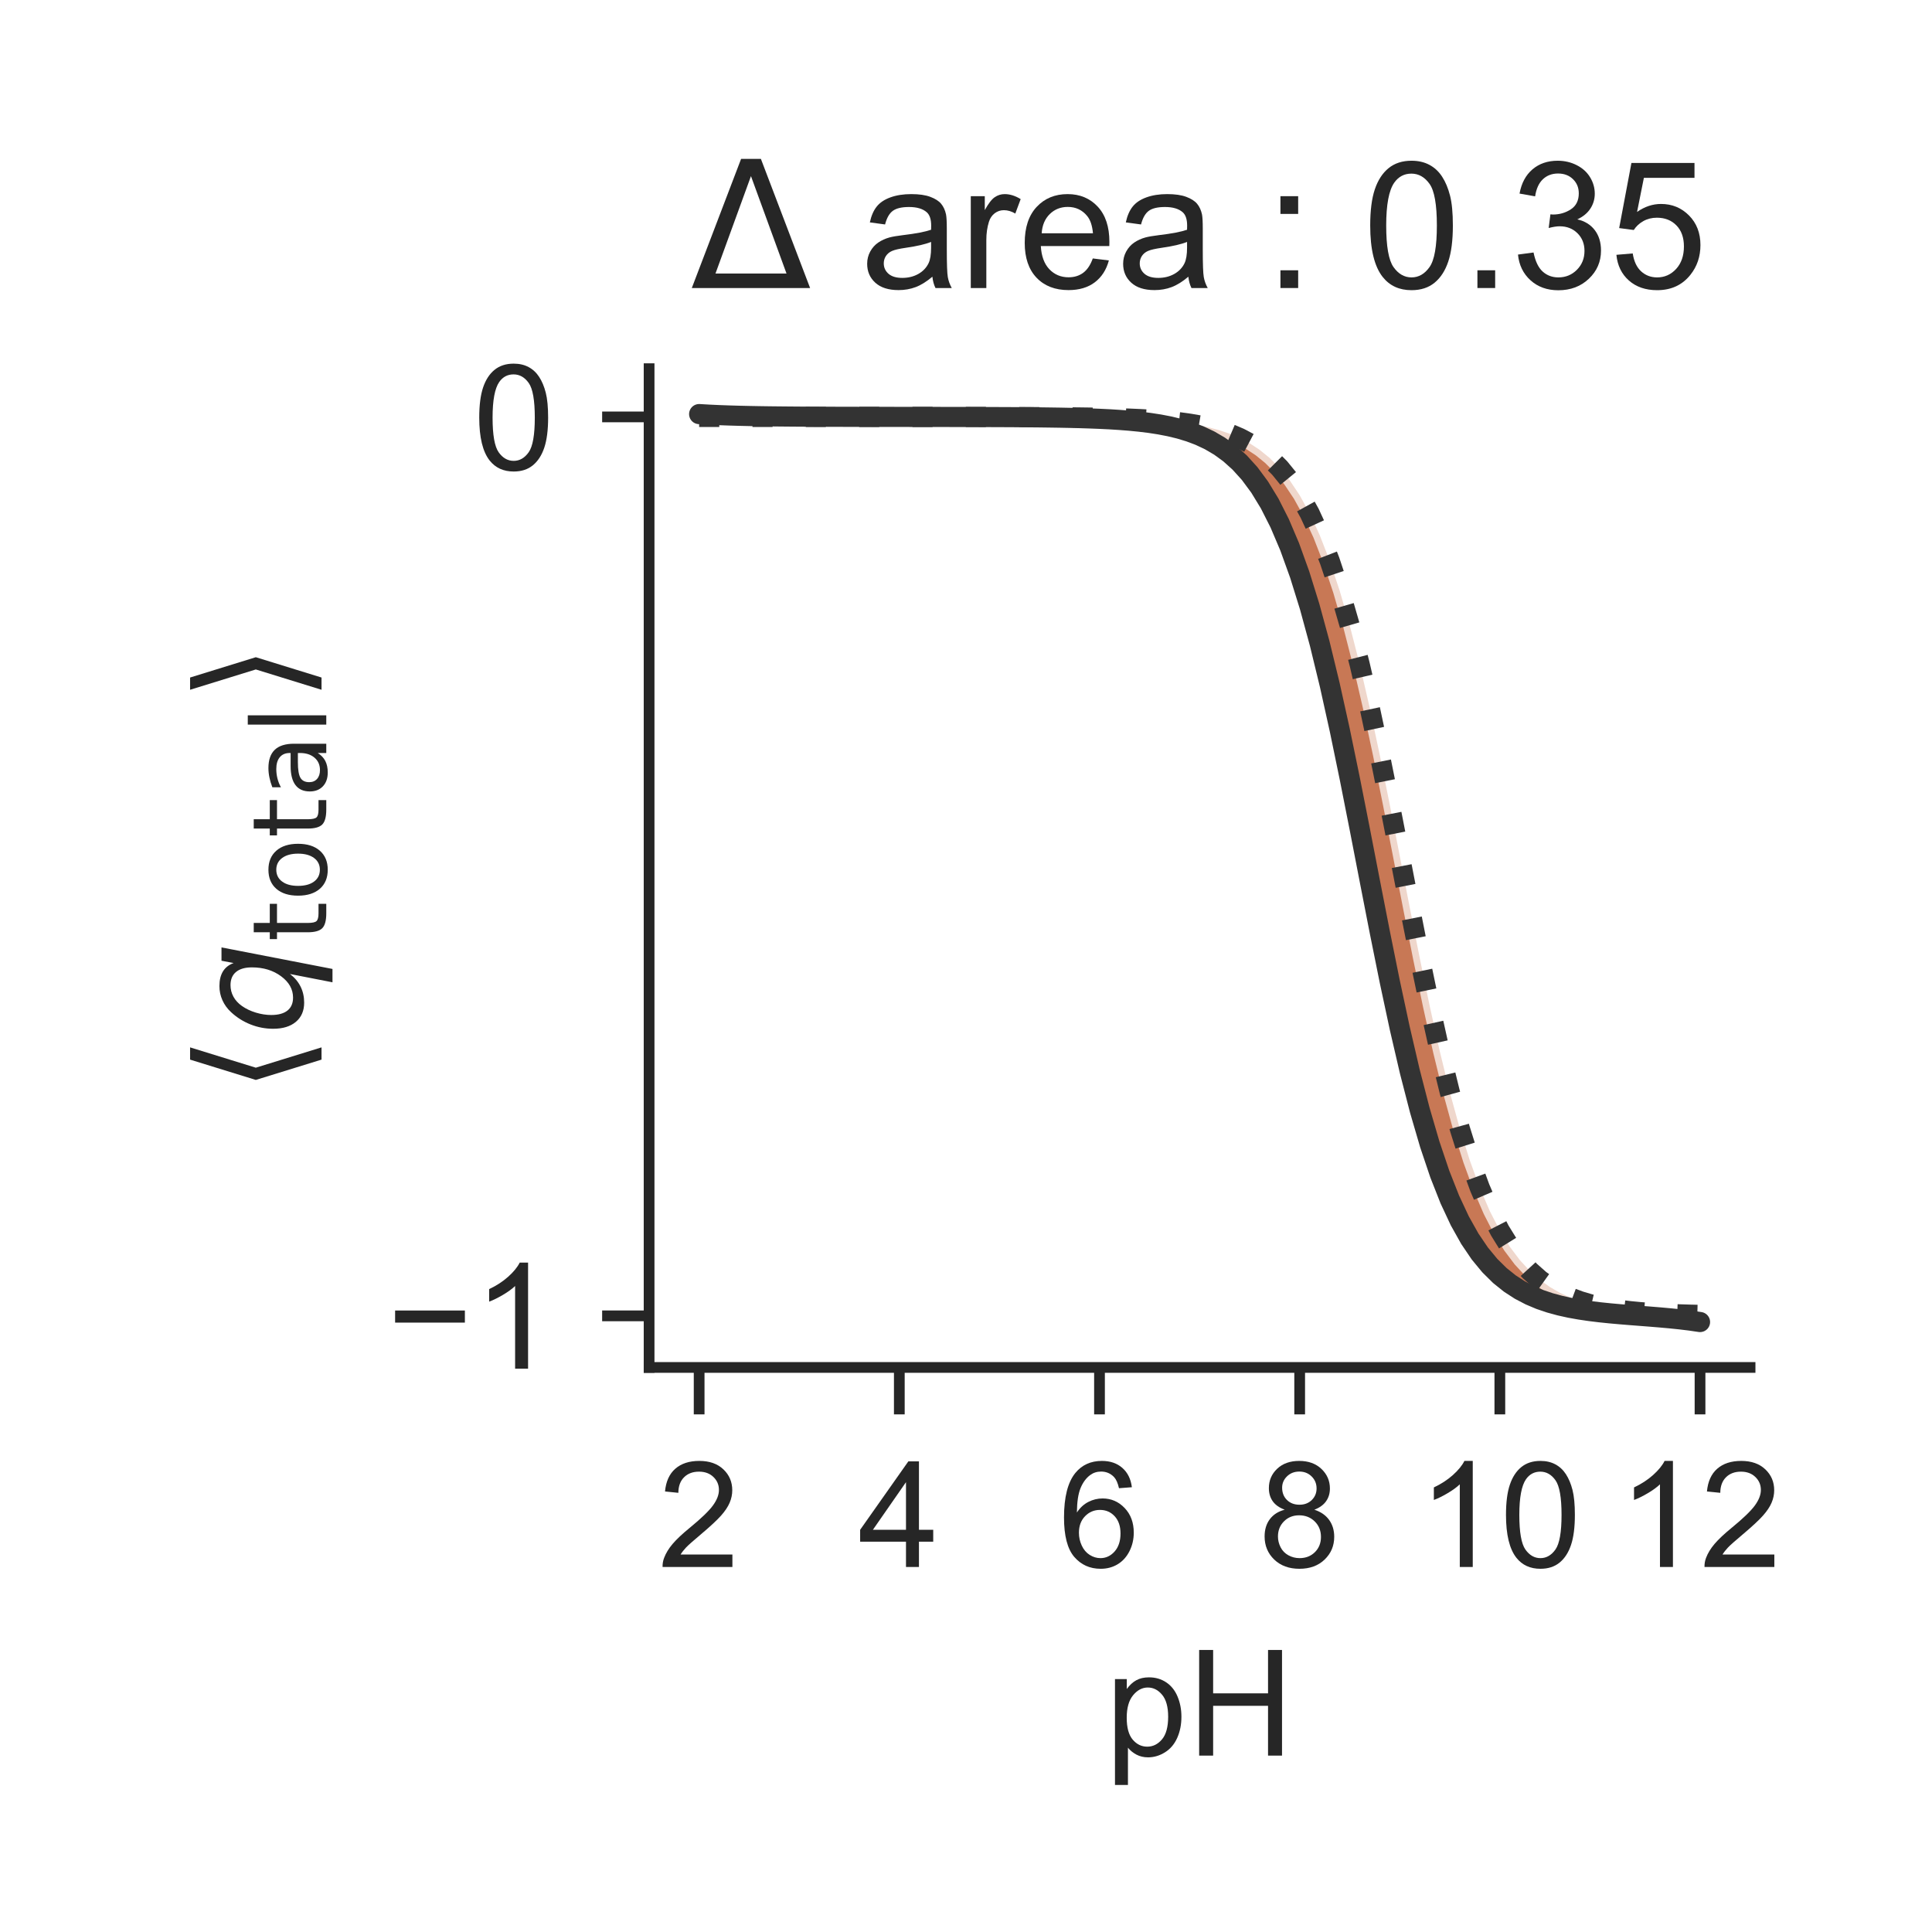 <?xml version="1.0" encoding="utf-8" standalone="no"?>
<!DOCTYPE svg PUBLIC "-//W3C//DTD SVG 1.1//EN"
  "http://www.w3.org/Graphics/SVG/1.1/DTD/svg11.dtd">
<!-- Created with matplotlib (http://matplotlib.org/) -->
<svg height="144pt" version="1.1" viewBox="0 0 144 144" width="144pt" xmlns="http://www.w3.org/2000/svg" xmlns:xlink="http://www.w3.org/1999/xlink">
 <defs>
  <style type="text/css">
*{stroke-linecap:butt;stroke-linejoin:round;}
  </style>
 </defs>
 <g id="figure_1">
  <g id="patch_1">
   <path d="M 0 144 
L 144 144 
L 144 0 
L 0 0 
z
" style="fill:#ffffff;"/>
  </g>
  <g id="axes_1">
   <g id="patch_2">
    <path d="M 48.38 101.92 
L 130.44 101.92 
L 130.44 27.48 
L 48.38 27.48 
z
" style="fill:#ffffff;"/>
   </g>
   <g id="matplotlib.axis_1">
    <g id="xtick_1">
     <g id="line2d_1">
      <defs>
       <path d="M 0 0 
L 0 3.5 
" id="m1dfbaecb65" style="stroke:#262626;stroke-width:0.8;"/>
      </defs>
      <g>
       <use style="fill:#262626;stroke:#262626;stroke-width:0.8;" x="52.11" xlink:href="#m1dfbaecb65" y="101.92"/>
      </g>
     </g>
     <g id="text_1">
      <!-- 2 -->
      <defs>
       <path d="M 50.344 8.453 
L 50.344 0 
L 3.031 0 
Q 2.938 3.172 4.047 6.109 
Q 5.859 10.938 9.828 15.625 
Q 13.812 20.312 21.344 26.469 
Q 33.016 36.031 37.109 41.625 
Q 41.219 47.219 41.219 52.203 
Q 41.219 57.422 37.469 61 
Q 33.734 64.594 27.734 64.594 
Q 21.391 64.594 17.578 60.781 
Q 13.766 56.984 13.719 50.25 
L 4.688 51.172 
Q 5.609 61.281 11.656 66.578 
Q 17.719 71.875 27.938 71.875 
Q 38.234 71.875 44.234 66.156 
Q 50.25 60.453 50.25 52 
Q 50.25 47.703 48.484 43.547 
Q 46.734 39.406 42.656 34.812 
Q 38.578 30.219 29.109 22.219 
Q 21.188 15.578 18.938 13.203 
Q 16.703 10.844 15.234 8.453 
z
" id="ArialMT-32"/>
      </defs>
      <g style="fill:#262626;" transform="translate(49.051 116.794)scale(0.11 -0.11)">
       <use xlink:href="#ArialMT-32"/>
      </g>
     </g>
    </g>
    <g id="xtick_2">
     <g id="line2d_2">
      <g>
       <use style="fill:#262626;stroke:#262626;stroke-width:0.8;" x="67.03" xlink:href="#m1dfbaecb65" y="101.92"/>
      </g>
     </g>
     <g id="text_2">
      <!-- 4 -->
      <defs>
       <path d="M 32.328 0 
L 32.328 17.141 
L 1.266 17.141 
L 1.266 25.203 
L 33.938 71.578 
L 41.109 71.578 
L 41.109 25.203 
L 50.781 25.203 
L 50.781 17.141 
L 41.109 17.141 
L 41.109 0 
z
M 32.328 25.203 
L 32.328 57.469 
L 9.906 25.203 
z
" id="ArialMT-34"/>
      </defs>
      <g style="fill:#262626;" transform="translate(63.971 116.794)scale(0.11 -0.11)">
       <use xlink:href="#ArialMT-34"/>
      </g>
     </g>
    </g>
    <g id="xtick_3">
     <g id="line2d_3">
      <g>
       <use style="fill:#262626;stroke:#262626;stroke-width:0.8;" x="81.95" xlink:href="#m1dfbaecb65" y="101.92"/>
      </g>
     </g>
     <g id="text_3">
      <!-- 6 -->
      <defs>
       <path d="M 49.75 54.047 
L 41.016 53.375 
Q 39.844 58.547 37.703 60.891 
Q 34.125 64.656 28.906 64.656 
Q 24.703 64.656 21.531 62.312 
Q 17.391 59.281 14.984 53.469 
Q 12.594 47.656 12.5 36.922 
Q 15.672 41.75 20.266 44.094 
Q 24.859 46.438 29.891 46.438 
Q 38.672 46.438 44.844 39.969 
Q 51.031 33.5 51.031 23.25 
Q 51.031 16.5 48.125 10.719 
Q 45.219 4.938 40.141 1.859 
Q 35.062 -1.219 28.609 -1.219 
Q 17.625 -1.219 10.688 6.859 
Q 3.766 14.938 3.766 33.5 
Q 3.766 54.25 11.422 63.672 
Q 18.109 71.875 29.438 71.875 
Q 37.891 71.875 43.281 67.141 
Q 48.688 62.406 49.75 54.047 
z
M 13.875 23.188 
Q 13.875 18.656 15.797 14.5 
Q 17.719 10.359 21.188 8.172 
Q 24.656 6 28.469 6 
Q 34.031 6 38.031 10.484 
Q 42.047 14.984 42.047 22.703 
Q 42.047 30.125 38.078 34.391 
Q 34.125 38.672 28.125 38.672 
Q 22.172 38.672 18.016 34.391 
Q 13.875 30.125 13.875 23.188 
z
" id="ArialMT-36"/>
      </defs>
      <g style="fill:#262626;" transform="translate(78.891 116.794)scale(0.11 -0.11)">
       <use xlink:href="#ArialMT-36"/>
      </g>
     </g>
    </g>
    <g id="xtick_4">
     <g id="line2d_4">
      <g>
       <use style="fill:#262626;stroke:#262626;stroke-width:0.8;" x="96.87" xlink:href="#m1dfbaecb65" y="101.92"/>
      </g>
     </g>
     <g id="text_4">
      <!-- 8 -->
      <defs>
       <path d="M 17.672 38.812 
Q 12.203 40.828 9.562 44.531 
Q 6.938 48.25 6.938 53.422 
Q 6.938 61.234 12.547 66.547 
Q 18.172 71.875 27.484 71.875 
Q 36.859 71.875 42.578 66.422 
Q 48.297 60.984 48.297 53.172 
Q 48.297 48.188 45.672 44.5 
Q 43.062 40.828 37.75 38.812 
Q 44.344 36.672 47.781 31.875 
Q 51.219 27.094 51.219 20.453 
Q 51.219 11.281 44.719 5.031 
Q 38.234 -1.219 27.641 -1.219 
Q 17.047 -1.219 10.547 5.047 
Q 4.047 11.328 4.047 20.703 
Q 4.047 27.688 7.594 32.391 
Q 11.141 37.109 17.672 38.812 
z
M 15.922 53.719 
Q 15.922 48.641 19.188 45.406 
Q 22.469 42.188 27.688 42.188 
Q 32.766 42.188 36.016 45.375 
Q 39.266 48.578 39.266 53.219 
Q 39.266 58.062 35.906 61.359 
Q 32.562 64.656 27.594 64.656 
Q 22.562 64.656 19.234 61.422 
Q 15.922 58.203 15.922 53.719 
z
M 13.094 20.656 
Q 13.094 16.891 14.875 13.375 
Q 16.656 9.859 20.172 7.922 
Q 23.688 6 27.734 6 
Q 34.031 6 38.125 10.047 
Q 42.234 14.109 42.234 20.359 
Q 42.234 26.703 38.016 30.859 
Q 33.797 35.016 27.438 35.016 
Q 21.234 35.016 17.156 30.906 
Q 13.094 26.812 13.094 20.656 
z
" id="ArialMT-38"/>
      </defs>
      <g style="fill:#262626;" transform="translate(93.811 116.794)scale(0.11 -0.11)">
       <use xlink:href="#ArialMT-38"/>
      </g>
     </g>
    </g>
    <g id="xtick_5">
     <g id="line2d_5">
      <g>
       <use style="fill:#262626;stroke:#262626;stroke-width:0.8;" x="111.79" xlink:href="#m1dfbaecb65" y="101.92"/>
      </g>
     </g>
     <g id="text_5">
      <!-- 10 -->
      <defs>
       <path d="M 37.25 0 
L 28.469 0 
L 28.469 56 
Q 25.297 52.984 20.141 49.953 
Q 14.984 46.922 10.891 45.406 
L 10.891 53.906 
Q 18.266 57.375 23.781 62.297 
Q 29.297 67.234 31.594 71.875 
L 37.25 71.875 
z
" id="ArialMT-31"/>
       <path d="M 4.156 35.297 
Q 4.156 48 6.766 55.734 
Q 9.375 63.484 14.516 67.672 
Q 19.672 71.875 27.484 71.875 
Q 33.25 71.875 37.594 69.547 
Q 41.938 67.234 44.766 62.859 
Q 47.609 58.5 49.219 52.219 
Q 50.828 45.953 50.828 35.297 
Q 50.828 22.703 48.234 14.969 
Q 45.656 7.234 40.5 3 
Q 35.359 -1.219 27.484 -1.219 
Q 17.141 -1.219 11.234 6.203 
Q 4.156 15.141 4.156 35.297 
z
M 13.188 35.297 
Q 13.188 17.672 17.312 11.828 
Q 21.438 6 27.484 6 
Q 33.547 6 37.672 11.859 
Q 41.797 17.719 41.797 35.297 
Q 41.797 52.984 37.672 58.781 
Q 33.547 64.594 27.391 64.594 
Q 21.344 64.594 17.719 59.469 
Q 13.188 52.938 13.188 35.297 
z
" id="ArialMT-30"/>
      </defs>
      <g style="fill:#262626;" transform="translate(105.673 116.794)scale(0.11 -0.11)">
       <use xlink:href="#ArialMT-31"/>
       <use x="55.615" xlink:href="#ArialMT-30"/>
      </g>
     </g>
    </g>
    <g id="xtick_6">
     <g id="line2d_6">
      <g>
       <use style="fill:#262626;stroke:#262626;stroke-width:0.8;" x="126.71" xlink:href="#m1dfbaecb65" y="101.92"/>
      </g>
     </g>
     <g id="text_6">
      <!-- 12 -->
      <g style="fill:#262626;" transform="translate(120.593 116.794)scale(0.11 -0.11)">
       <use xlink:href="#ArialMT-31"/>
       <use x="55.615" xlink:href="#ArialMT-32"/>
      </g>
     </g>
    </g>
    <g id="text_7">
     <!-- pH -->
     <defs>
      <path d="M 6.594 -19.875 
L 6.594 51.859 
L 14.594 51.859 
L 14.594 45.125 
Q 17.438 49.078 21 51.047 
Q 24.562 53.031 29.641 53.031 
Q 36.281 53.031 41.359 49.609 
Q 46.438 46.188 49.016 39.953 
Q 51.609 33.734 51.609 26.312 
Q 51.609 18.359 48.75 11.984 
Q 45.906 5.609 40.453 2.219 
Q 35.016 -1.172 29 -1.172 
Q 24.609 -1.172 21.109 0.688 
Q 17.625 2.547 15.375 5.375 
L 15.375 -19.875 
z
M 14.547 25.641 
Q 14.547 15.625 18.594 10.844 
Q 22.656 6.062 28.422 6.062 
Q 34.281 6.062 38.453 11.016 
Q 42.625 15.969 42.625 26.375 
Q 42.625 36.281 38.547 41.203 
Q 34.469 46.141 28.812 46.141 
Q 23.188 46.141 18.859 40.891 
Q 14.547 35.641 14.547 25.641 
z
" id="ArialMT-70"/>
      <path d="M 8.016 0 
L 8.016 71.578 
L 17.484 71.578 
L 17.484 42.188 
L 54.688 42.188 
L 54.688 71.578 
L 64.156 71.578 
L 64.156 0 
L 54.688 0 
L 54.688 33.734 
L 17.484 33.734 
L 17.484 0 
z
" id="ArialMT-48"/>
     </defs>
     <g style="fill:#262626;" transform="translate(82.379 130.853)scale(0.11 -0.11)">
      <use xlink:href="#ArialMT-70"/>
      <use x="55.615" xlink:href="#ArialMT-48"/>
     </g>
    </g>
   </g>
   <g id="matplotlib.axis_2">
    <g id="ytick_1">
     <g id="line2d_7">
      <defs>
       <path d="M 0 0 
L -3.5 0 
" id="mb8500d31cd" style="stroke:#262626;stroke-width:0.8;"/>
      </defs>
      <g>
       <use style="fill:#262626;stroke:#262626;stroke-width:0.8;" x="48.38" xlink:href="#mb8500d31cd" y="98.075"/>
      </g>
     </g>
     <g id="text_8">
      <!-- −1 -->
      <defs>
       <path d="M 52.828 31.203 
L 5.562 31.203 
L 5.562 39.406 
L 52.828 39.406 
z
" id="ArialMT-2212"/>
      </defs>
      <g style="fill:#262626;" transform="translate(28.838 102.012)scale(0.11 -0.11)">
       <use xlink:href="#ArialMT-2212"/>
       <use x="58.398" xlink:href="#ArialMT-31"/>
      </g>
     </g>
    </g>
    <g id="ytick_2">
     <g id="line2d_8">
      <g>
       <use style="fill:#262626;stroke:#262626;stroke-width:0.8;" x="48.38" xlink:href="#mb8500d31cd" y="31.074"/>
      </g>
     </g>
     <g id="text_9">
      <!-- 0 -->
      <g style="fill:#262626;" transform="translate(35.263 35.01)scale(0.11 -0.11)">
       <use xlink:href="#ArialMT-30"/>
      </g>
     </g>
    </g>
    <g id="text_10">
     <!-- $\langle q_\mathsf{total} \rangle$ -->
     <defs>
      <path d="M 8.938 31.344 
L 22.703 75.875 
L 31 75.875 
L 17.234 31.344 
L 31 -13.188 
L 22.703 -13.188 
z
" id="DejaVuSans-27e8"/>
      <path d="M 41.703 8.203 
Q 38.094 3.469 33.172 1.016 
Q 28.266 -1.422 22.312 -1.422 
Q 14.016 -1.422 9.297 4.172 
Q 4.594 9.766 4.594 19.578 
Q 4.594 27.484 7.5 34.859 
Q 10.406 42.234 15.828 48.094 
Q 19.344 51.906 23.906 53.953 
Q 28.469 56 33.5 56 
Q 39.547 56 43.453 53.609 
Q 47.359 51.219 49.125 46.391 
L 50.688 54.594 
L 59.719 54.594 
L 45.125 -20.609 
L 36.078 -20.609 
z
M 13.922 20.906 
Q 13.922 13.672 16.938 9.891 
Q 19.969 6.109 25.688 6.109 
Q 34.188 6.109 40.188 14.234 
Q 46.188 22.359 46.188 33.984 
Q 46.188 41.016 43.078 44.75 
Q 39.984 48.484 34.188 48.484 
Q 29.938 48.484 26.312 46.5 
Q 22.703 44.531 20.016 40.719 
Q 17.188 36.719 15.547 31.344 
Q 13.922 25.984 13.922 20.906 
z
" id="DejaVuSans-Oblique-71"/>
      <path d="M 18.312 70.219 
L 18.312 54.688 
L 36.812 54.688 
L 36.812 47.703 
L 18.312 47.703 
L 18.312 18.016 
Q 18.312 11.328 20.141 9.422 
Q 21.969 7.516 27.594 7.516 
L 36.812 7.516 
L 36.812 0 
L 27.594 0 
Q 17.188 0 13.234 3.875 
Q 9.281 7.766 9.281 18.016 
L 9.281 47.703 
L 2.688 47.703 
L 2.688 54.688 
L 9.281 54.688 
L 9.281 70.219 
z
" id="DejaVuSans-74"/>
      <path d="M 30.609 48.391 
Q 23.391 48.391 19.188 42.75 
Q 14.984 37.109 14.984 27.297 
Q 14.984 17.484 19.156 11.844 
Q 23.344 6.203 30.609 6.203 
Q 37.797 6.203 41.984 11.859 
Q 46.188 17.531 46.188 27.297 
Q 46.188 37.016 41.984 42.703 
Q 37.797 48.391 30.609 48.391 
z
M 30.609 56 
Q 42.328 56 49.016 48.375 
Q 55.719 40.766 55.719 27.297 
Q 55.719 13.875 49.016 6.219 
Q 42.328 -1.422 30.609 -1.422 
Q 18.844 -1.422 12.172 6.219 
Q 5.516 13.875 5.516 27.297 
Q 5.516 40.766 12.172 48.375 
Q 18.844 56 30.609 56 
z
" id="DejaVuSans-6f"/>
      <path d="M 34.281 27.484 
Q 23.391 27.484 19.188 25 
Q 14.984 22.516 14.984 16.5 
Q 14.984 11.719 18.141 8.906 
Q 21.297 6.109 26.703 6.109 
Q 34.188 6.109 38.703 11.406 
Q 43.219 16.703 43.219 25.484 
L 43.219 27.484 
z
M 52.203 31.203 
L 52.203 0 
L 43.219 0 
L 43.219 8.297 
Q 40.141 3.328 35.547 0.953 
Q 30.953 -1.422 24.312 -1.422 
Q 15.922 -1.422 10.953 3.297 
Q 6 8.016 6 15.922 
Q 6 25.141 12.172 29.828 
Q 18.359 34.516 30.609 34.516 
L 43.219 34.516 
L 43.219 35.406 
Q 43.219 41.609 39.141 45 
Q 35.062 48.391 27.688 48.391 
Q 23 48.391 18.547 47.266 
Q 14.109 46.141 10.016 43.891 
L 10.016 52.203 
Q 14.938 54.109 19.578 55.047 
Q 24.219 56 28.609 56 
Q 40.484 56 46.344 49.844 
Q 52.203 43.703 52.203 31.203 
z
" id="DejaVuSans-61"/>
      <path d="M 9.422 75.984 
L 18.406 75.984 
L 18.406 0 
L 9.422 0 
z
" id="DejaVuSans-6c"/>
      <path d="M 30.078 31.344 
L 16.312 -13.188 
L 8.016 -13.188 
L 21.781 31.344 
L 8.016 75.875 
L 16.312 75.875 
z
" id="DejaVuSans-27e9"/>
     </defs>
     <g style="fill:#262626;" transform="translate(22.528 81.475)rotate(-90)scale(0.11 -0.11)">
      <use transform="translate(0 0.125)" xlink:href="#DejaVuSans-27e8"/>
      <use transform="translate(39.014 0.125)" xlink:href="#DejaVuSans-Oblique-71"/>
      <use transform="translate(102.49 -16.281)scale(0.7)" xlink:href="#DejaVuSans-74"/>
      <use transform="translate(129.937 -16.281)scale(0.7)" xlink:href="#DejaVuSans-6f"/>
      <use transform="translate(172.764 -16.281)scale(0.7)" xlink:href="#DejaVuSans-74"/>
      <use transform="translate(200.21 -16.281)scale(0.7)" xlink:href="#DejaVuSans-61"/>
      <use transform="translate(243.105 -16.281)scale(0.7)" xlink:href="#DejaVuSans-6c"/>
      <use transform="translate(265.288 0.125)" xlink:href="#DejaVuSans-27e9"/>
     </g>
    </g>
   </g>
   <g id="PolyCollection_1">
    <defs>
     <path d="M 52.11 -112.926 
L 52.11 -112.926 
L 52.856 -112.926 
L 53.602 -112.926 
L 54.348 -112.926 
L 55.094 -112.926 
L 55.84 -112.926 
L 56.586 -112.926 
L 57.332 -112.926 
L 58.078 -112.926 
L 58.824 -112.926 
L 59.57 -112.926 
L 60.316 -112.926 
L 61.062 -112.926 
L 61.808 -112.926 
L 62.554 -112.926 
L 63.3 -112.926 
L 64.046 -112.926 
L 64.792 -112.926 
L 65.538 -112.926 
L 66.284 -112.926 
L 67.03 -112.926 
L 67.776 -112.926 
L 68.522 -112.925 
L 69.268 -112.925 
L 70.014 -112.925 
L 70.76 -112.924 
L 71.506 -112.924 
L 72.252 -112.923 
L 72.998 -112.922 
L 73.744 -112.921 
L 74.49 -112.92 
L 75.236 -112.918 
L 75.982 -112.916 
L 76.728 -112.914 
L 77.474 -112.91 
L 78.22 -112.906 
L 78.966 -112.901 
L 79.712 -112.894 
L 80.458 -112.886 
L 81.204 -112.876 
L 81.95 -112.862 
L 82.696 -112.846 
L 83.442 -112.825 
L 84.188 -112.799 
L 84.934 -112.766 
L 85.68 -112.725 
L 86.426 -112.673 
L 87.172 -112.607 
L 87.918 -112.525 
L 88.664 -112.422 
L 89.41 -112.293 
L 90.156 -112.13 
L 90.902 -111.927 
L 91.648 -111.674 
L 92.394 -111.357 
L 93.14 -110.962 
L 93.886 -110.472 
L 94.632 -109.866 
L 95.378 -109.119 
L 96.124 -108.202 
L 96.87 -107.086 
L 97.616 -105.736 
L 98.362 -104.118 
L 99.108 -102.203 
L 99.854 -99.963 
L 100.6 -97.386 
L 101.346 -94.47 
L 102.092 -91.238 
L 102.838 -87.734 
L 103.584 -84.025 
L 104.33 -80.197 
L 105.076 -76.349 
L 105.822 -72.581 
L 106.568 -68.986 
L 107.314 -65.638 
L 108.06 -62.592 
L 108.806 -59.878 
L 109.552 -57.504 
L 110.298 -55.462 
L 111.044 -53.729 
L 111.79 -52.276 
L 112.536 -51.07 
L 113.282 -50.078 
L 114.028 -49.266 
L 114.774 -48.606 
L 115.52 -48.073 
L 116.266 -47.642 
L 117.012 -47.296 
L 117.758 -47.019 
L 118.504 -46.797 
L 119.25 -46.619 
L 119.996 -46.478 
L 120.742 -46.365 
L 121.488 -46.275 
L 122.234 -46.203 
L 122.98 -46.146 
L 123.726 -46.101 
L 124.472 -46.065 
L 125.218 -46.036 
L 125.964 -46.013 
L 126.71 -45.995 
L 126.71 -45.995 
L 126.71 -45.464 
L 125.964 -45.573 
L 125.218 -45.663 
L 124.472 -45.74 
L 123.726 -45.807 
L 122.98 -45.868 
L 122.234 -45.926 
L 121.488 -45.984 
L 120.742 -46.045 
L 119.996 -46.112 
L 119.25 -46.189 
L 118.504 -46.28 
L 117.758 -46.39 
L 117.012 -46.523 
L 116.266 -46.688 
L 115.52 -46.892 
L 114.774 -47.144 
L 114.028 -47.459 
L 113.282 -47.849 
L 112.536 -48.332 
L 111.79 -48.93 
L 111.044 -49.667 
L 110.298 -50.571 
L 109.552 -51.672 
L 108.806 -53.004 
L 108.06 -54.6 
L 107.314 -56.492 
L 106.568 -58.707 
L 105.822 -61.259 
L 105.076 -64.15 
L 104.33 -67.36 
L 103.584 -70.845 
L 102.838 -74.542 
L 102.092 -78.364 
L 101.346 -82.214 
L 100.6 -85.992 
L 99.854 -89.603 
L 99.108 -92.971 
L 98.362 -96.041 
L 97.616 -98.781 
L 96.87 -101.18 
L 96.124 -103.247 
L 95.378 -105.002 
L 94.632 -106.475 
L 93.886 -107.698 
L 93.14 -108.706 
L 92.394 -109.53 
L 91.648 -110.2 
L 90.902 -110.743 
L 90.156 -111.18 
L 89.41 -111.532 
L 88.664 -111.814 
L 87.918 -112.04 
L 87.172 -112.22 
L 86.426 -112.364 
L 85.68 -112.479 
L 84.934 -112.57 
L 84.188 -112.643 
L 83.442 -112.701 
L 82.696 -112.748 
L 81.95 -112.784 
L 81.204 -112.813 
L 80.458 -112.837 
L 79.712 -112.855 
L 78.966 -112.87 
L 78.22 -112.881 
L 77.474 -112.891 
L 76.728 -112.898 
L 75.982 -112.904 
L 75.236 -112.909 
L 74.49 -112.912 
L 73.744 -112.915 
L 72.998 -112.918 
L 72.252 -112.92 
L 71.506 -112.921 
L 70.76 -112.922 
L 70.014 -112.924 
L 69.268 -112.925 
L 68.522 -112.925 
L 67.776 -112.926 
L 67.03 -112.927 
L 66.284 -112.928 
L 65.538 -112.929 
L 64.792 -112.93 
L 64.046 -112.931 
L 63.3 -112.933 
L 62.554 -112.934 
L 61.808 -112.937 
L 61.062 -112.939 
L 60.316 -112.943 
L 59.57 -112.947 
L 58.824 -112.953 
L 58.078 -112.96 
L 57.332 -112.968 
L 56.586 -112.979 
L 55.84 -112.993 
L 55.094 -113.01 
L 54.348 -113.032 
L 53.602 -113.059 
L 52.856 -113.093 
L 52.11 -113.136 
z
" id="m978dbccffd" style="stroke:#ffffff;stroke-opacity:0.7;"/>
    </defs>
    <g clip-path="url(#p9afa7a5143)">
     <use style="fill:#b1400d;fill-opacity:0.7;stroke:#ffffff;stroke-opacity:0.7;" x="0" xlink:href="#m978dbccffd" y="144"/>
    </g>
   </g>
   <g id="line2d_9">
    <path clip-path="url(#p9afa7a5143)" d="M 52.11 31.074 
L 52.856 31.074 
L 53.602 31.074 
L 54.348 31.074 
L 55.094 31.074 
L 55.84 31.074 
L 56.586 31.074 
L 57.332 31.074 
L 58.078 31.074 
L 58.824 31.074 
L 59.57 31.074 
L 60.316 31.074 
L 61.062 31.074 
L 61.808 31.074 
L 62.554 31.074 
L 63.3 31.074 
L 64.046 31.074 
L 64.792 31.074 
L 65.538 31.074 
L 66.284 31.074 
L 67.03 31.074 
L 67.776 31.074 
L 68.522 31.075 
L 69.268 31.075 
L 70.014 31.075 
L 70.76 31.076 
L 71.506 31.076 
L 72.252 31.077 
L 72.998 31.078 
L 73.744 31.079 
L 74.49 31.08 
L 75.236 31.082 
L 75.982 31.084 
L 76.728 31.086 
L 77.474 31.09 
L 78.22 31.094 
L 78.966 31.099 
L 79.712 31.106 
L 80.458 31.114 
L 81.204 31.124 
L 81.95 31.138 
L 82.696 31.154 
L 83.442 31.175 
L 84.188 31.201 
L 84.934 31.234 
L 85.68 31.275 
L 86.426 31.327 
L 87.172 31.393 
L 87.918 31.475 
L 88.664 31.578 
L 89.41 31.707 
L 90.156 31.87 
L 90.902 32.073 
L 91.648 32.326 
L 92.394 32.643 
L 93.14 33.038 
L 93.886 33.528 
L 94.632 34.134 
L 95.378 34.881 
L 96.124 35.798 
L 96.87 36.914 
L 97.616 38.264 
L 98.362 39.882 
L 99.108 41.797 
L 99.854 44.037 
L 100.6 46.614 
L 101.346 49.53 
L 102.092 52.762 
L 102.838 56.266 
L 103.584 59.975 
L 104.33 63.803 
L 105.076 67.651 
L 105.822 71.419 
L 106.568 75.014 
L 107.314 78.362 
L 108.06 81.408 
L 108.806 84.122 
L 109.552 86.496 
L 110.298 88.538 
L 111.044 90.271 
L 111.79 91.724 
L 112.536 92.93 
L 113.282 93.922 
L 114.028 94.734 
L 114.774 95.394 
L 115.52 95.927 
L 116.266 96.358 
L 117.012 96.704 
L 117.758 96.981 
L 118.504 97.203 
L 119.25 97.381 
L 119.996 97.522 
L 120.742 97.635 
L 121.488 97.725 
L 122.234 97.797 
L 122.98 97.854 
L 123.726 97.899 
L 124.472 97.935 
L 125.218 97.964 
L 125.964 97.987 
L 126.71 98.005 
" style="fill:none;stroke:#333333;stroke-dasharray:1.5,2.475;stroke-dashoffset:0;stroke-width:1.5;"/>
   </g>
   <g id="line2d_10">
    <path clip-path="url(#p9afa7a5143)" d="M 52.11 30.864 
L 52.856 30.907 
L 53.602 30.941 
L 54.348 30.968 
L 55.094 30.99 
L 55.84 31.007 
L 56.586 31.021 
L 57.332 31.032 
L 58.078 31.04 
L 58.824 31.047 
L 59.57 31.053 
L 60.316 31.057 
L 61.062 31.061 
L 61.808 31.063 
L 62.554 31.066 
L 63.3 31.067 
L 64.046 31.069 
L 64.792 31.07 
L 65.538 31.071 
L 66.284 31.072 
L 67.03 31.073 
L 67.776 31.074 
L 68.522 31.075 
L 69.268 31.075 
L 70.014 31.076 
L 70.76 31.078 
L 71.506 31.079 
L 72.252 31.08 
L 72.998 31.082 
L 73.744 31.085 
L 74.49 31.088 
L 75.236 31.091 
L 75.982 31.096 
L 76.728 31.102 
L 77.474 31.109 
L 78.22 31.119 
L 78.966 31.13 
L 79.712 31.145 
L 80.458 31.163 
L 81.204 31.187 
L 81.95 31.216 
L 82.696 31.252 
L 83.442 31.299 
L 84.188 31.357 
L 84.934 31.43 
L 85.68 31.521 
L 86.426 31.636 
L 87.172 31.78 
L 87.918 31.96 
L 88.664 32.186 
L 89.41 32.468 
L 90.156 32.82 
L 90.902 33.257 
L 91.648 33.8 
L 92.394 34.47 
L 93.14 35.294 
L 93.886 36.302 
L 94.632 37.525 
L 95.378 38.998 
L 96.124 40.753 
L 96.87 42.82 
L 97.616 45.219 
L 98.362 47.959 
L 99.108 51.029 
L 99.854 54.397 
L 100.6 58.008 
L 101.346 61.786 
L 102.092 65.636 
L 102.838 69.458 
L 103.584 73.155 
L 104.33 76.64 
L 105.076 79.85 
L 105.822 82.741 
L 106.568 85.293 
L 107.314 87.508 
L 108.06 89.4 
L 108.806 90.996 
L 109.552 92.328 
L 110.298 93.429 
L 111.044 94.333 
L 111.79 95.07 
L 112.536 95.668 
L 113.282 96.151 
L 114.028 96.541 
L 114.774 96.856 
L 115.52 97.108 
L 116.266 97.312 
L 117.012 97.477 
L 117.758 97.61 
L 118.504 97.72 
L 119.25 97.811 
L 119.996 97.888 
L 120.742 97.955 
L 121.488 98.016 
L 122.234 98.074 
L 122.98 98.132 
L 123.726 98.193 
L 124.472 98.26 
L 125.218 98.337 
L 125.964 98.427 
L 126.71 98.536 
" style="fill:none;stroke:#333333;stroke-linecap:round;stroke-width:1.5;"/>
   </g>
   <g id="patch_3">
    <path d="M 48.38 101.92 
L 48.38 27.48 
" style="fill:none;stroke:#262626;stroke-linecap:square;stroke-linejoin:miter;stroke-width:0.8;"/>
   </g>
   <g id="patch_4">
    <path d="M 48.38 101.92 
L 130.44 101.92 
" style="fill:none;stroke:#262626;stroke-linecap:square;stroke-linejoin:miter;stroke-width:0.8;"/>
   </g>
   <g id="text_11">
    <!-- $\Delta$ area : 0.35 -->
    <defs>
     <path d="M 34.188 63.188 
L 14.156 8.203 
L 54.25 8.203 
z
M 0.781 0 
L 28.609 72.906 
L 39.797 72.906 
L 67.578 0 
z
" id="DejaVuSans-394"/>
     <path id="ArialMT-20"/>
     <path d="M 40.438 6.391 
Q 35.547 2.25 31.031 0.531 
Q 26.516 -1.172 21.344 -1.172 
Q 12.797 -1.172 8.203 3 
Q 3.609 7.172 3.609 13.672 
Q 3.609 17.484 5.344 20.625 
Q 7.078 23.781 9.891 25.688 
Q 12.703 27.594 16.219 28.562 
Q 18.797 29.25 24.031 29.891 
Q 34.672 31.156 39.703 32.906 
Q 39.75 34.719 39.75 35.203 
Q 39.75 40.578 37.25 42.781 
Q 33.891 45.75 27.25 45.75 
Q 21.047 45.75 18.094 43.578 
Q 15.141 41.406 13.719 35.891 
L 5.125 37.062 
Q 6.297 42.578 8.984 45.969 
Q 11.672 49.359 16.75 51.188 
Q 21.828 53.031 28.516 53.031 
Q 35.156 53.031 39.297 51.469 
Q 43.453 49.906 45.406 47.531 
Q 47.359 45.172 48.141 41.547 
Q 48.578 39.312 48.578 33.453 
L 48.578 21.734 
Q 48.578 9.469 49.141 6.219 
Q 49.703 2.984 51.375 0 
L 42.188 0 
Q 40.828 2.734 40.438 6.391 
z
M 39.703 26.031 
Q 34.906 24.078 25.344 22.703 
Q 19.922 21.922 17.672 20.938 
Q 15.438 19.969 14.203 18.094 
Q 12.984 16.219 12.984 13.922 
Q 12.984 10.406 15.641 8.062 
Q 18.312 5.719 23.438 5.719 
Q 28.516 5.719 32.469 7.938 
Q 36.422 10.156 38.281 14.016 
Q 39.703 17 39.703 22.797 
z
" id="ArialMT-61"/>
     <path d="M 6.5 0 
L 6.5 51.859 
L 14.406 51.859 
L 14.406 44 
Q 17.438 49.516 20 51.266 
Q 22.562 53.031 25.641 53.031 
Q 30.078 53.031 34.672 50.203 
L 31.641 42.047 
Q 28.422 43.953 25.203 43.953 
Q 22.312 43.953 20.016 42.219 
Q 17.719 40.484 16.75 37.406 
Q 15.281 32.719 15.281 27.156 
L 15.281 0 
z
" id="ArialMT-72"/>
     <path d="M 42.094 16.703 
L 51.172 15.578 
Q 49.031 7.625 43.219 3.219 
Q 37.406 -1.172 28.375 -1.172 
Q 17 -1.172 10.328 5.828 
Q 3.656 12.844 3.656 25.484 
Q 3.656 38.578 10.391 45.797 
Q 17.141 53.031 27.875 53.031 
Q 38.281 53.031 44.875 45.953 
Q 51.469 38.875 51.469 26.031 
Q 51.469 25.25 51.422 23.688 
L 12.75 23.688 
Q 13.234 15.141 17.578 10.594 
Q 21.922 6.062 28.422 6.062 
Q 33.25 6.062 36.672 8.594 
Q 40.094 11.141 42.094 16.703 
z
M 13.234 30.906 
L 42.188 30.906 
Q 41.609 37.453 38.875 40.719 
Q 34.672 45.797 27.984 45.797 
Q 21.922 45.797 17.797 41.75 
Q 13.672 37.703 13.234 30.906 
z
" id="ArialMT-65"/>
     <path d="M 9.031 41.844 
L 9.031 51.859 
L 19.047 51.859 
L 19.047 41.844 
z
M 9.031 0 
L 9.031 10.016 
L 19.047 10.016 
L 19.047 0 
z
" id="ArialMT-3a"/>
     <path d="M 9.078 0 
L 9.078 10.016 
L 19.094 10.016 
L 19.094 0 
z
" id="ArialMT-2e"/>
     <path d="M 4.203 18.891 
L 12.984 20.062 
Q 14.5 12.594 18.141 9.297 
Q 21.781 6 27 6 
Q 33.203 6 37.469 10.297 
Q 41.75 14.594 41.75 20.953 
Q 41.75 27 37.797 30.922 
Q 33.844 34.859 27.734 34.859 
Q 25.25 34.859 21.531 33.891 
L 22.516 41.609 
Q 23.391 41.5 23.922 41.5 
Q 29.547 41.5 34.031 44.422 
Q 38.531 47.359 38.531 53.469 
Q 38.531 58.297 35.25 61.469 
Q 31.984 64.656 26.812 64.656 
Q 21.688 64.656 18.266 61.422 
Q 14.844 58.203 13.875 51.766 
L 5.078 53.328 
Q 6.688 62.156 12.391 67.016 
Q 18.109 71.875 26.609 71.875 
Q 32.469 71.875 37.391 69.359 
Q 42.328 66.844 44.938 62.5 
Q 47.562 58.156 47.562 53.266 
Q 47.562 48.641 45.062 44.828 
Q 42.578 41.016 37.703 38.766 
Q 44.047 37.312 47.562 32.688 
Q 51.078 28.078 51.078 21.141 
Q 51.078 11.766 44.234 5.25 
Q 37.406 -1.266 26.953 -1.266 
Q 17.531 -1.266 11.297 4.344 
Q 5.078 9.969 4.203 18.891 
z
" id="ArialMT-33"/>
     <path d="M 4.156 18.75 
L 13.375 19.531 
Q 14.406 12.797 18.141 9.391 
Q 21.875 6 27.156 6 
Q 33.5 6 37.891 10.781 
Q 42.281 15.578 42.281 23.484 
Q 42.281 31 38.062 35.344 
Q 33.844 39.703 27 39.703 
Q 22.75 39.703 19.328 37.766 
Q 15.922 35.844 13.969 32.766 
L 5.719 33.844 
L 12.641 70.609 
L 48.25 70.609 
L 48.25 62.203 
L 19.672 62.203 
L 15.828 42.969 
Q 22.266 47.469 29.344 47.469 
Q 38.719 47.469 45.156 40.969 
Q 51.609 34.469 51.609 24.266 
Q 51.609 14.547 45.953 7.469 
Q 39.062 -1.219 27.156 -1.219 
Q 17.391 -1.219 11.203 4.25 
Q 5.031 9.719 4.156 18.75 
z
" id="ArialMT-35"/>
    </defs>
    <g style="fill:#262626;" transform="translate(51.46 21.48)scale(0.132 -0.132)">
     <use transform="translate(0 0.094)" xlink:href="#DejaVuSans-394"/>
     <use transform="translate(68.408 0.094)" xlink:href="#ArialMT-20"/>
     <use transform="translate(96.191 0.094)" xlink:href="#ArialMT-61"/>
     <use transform="translate(151.807 0.094)" xlink:href="#ArialMT-72"/>
     <use transform="translate(185.107 0.094)" xlink:href="#ArialMT-65"/>
     <use transform="translate(240.723 0.094)" xlink:href="#ArialMT-61"/>
     <use transform="translate(296.338 0.094)" xlink:href="#ArialMT-20"/>
     <use transform="translate(324.121 0.094)" xlink:href="#ArialMT-3a"/>
     <use transform="translate(351.904 0.094)" xlink:href="#ArialMT-20"/>
     <use transform="translate(379.688 0.094)" xlink:href="#ArialMT-30"/>
     <use transform="translate(435.303 0.094)" xlink:href="#ArialMT-2e"/>
     <use transform="translate(463.086 0.094)" xlink:href="#ArialMT-33"/>
     <use transform="translate(518.701 0.094)" xlink:href="#ArialMT-35"/>
    </g>
   </g>
  </g>
 </g>
 <defs>
  <clipPath id="p9afa7a5143">
   <rect height="74.44" width="82.06" x="48.38" y="27.48"/>
  </clipPath>
 </defs>
</svg>
